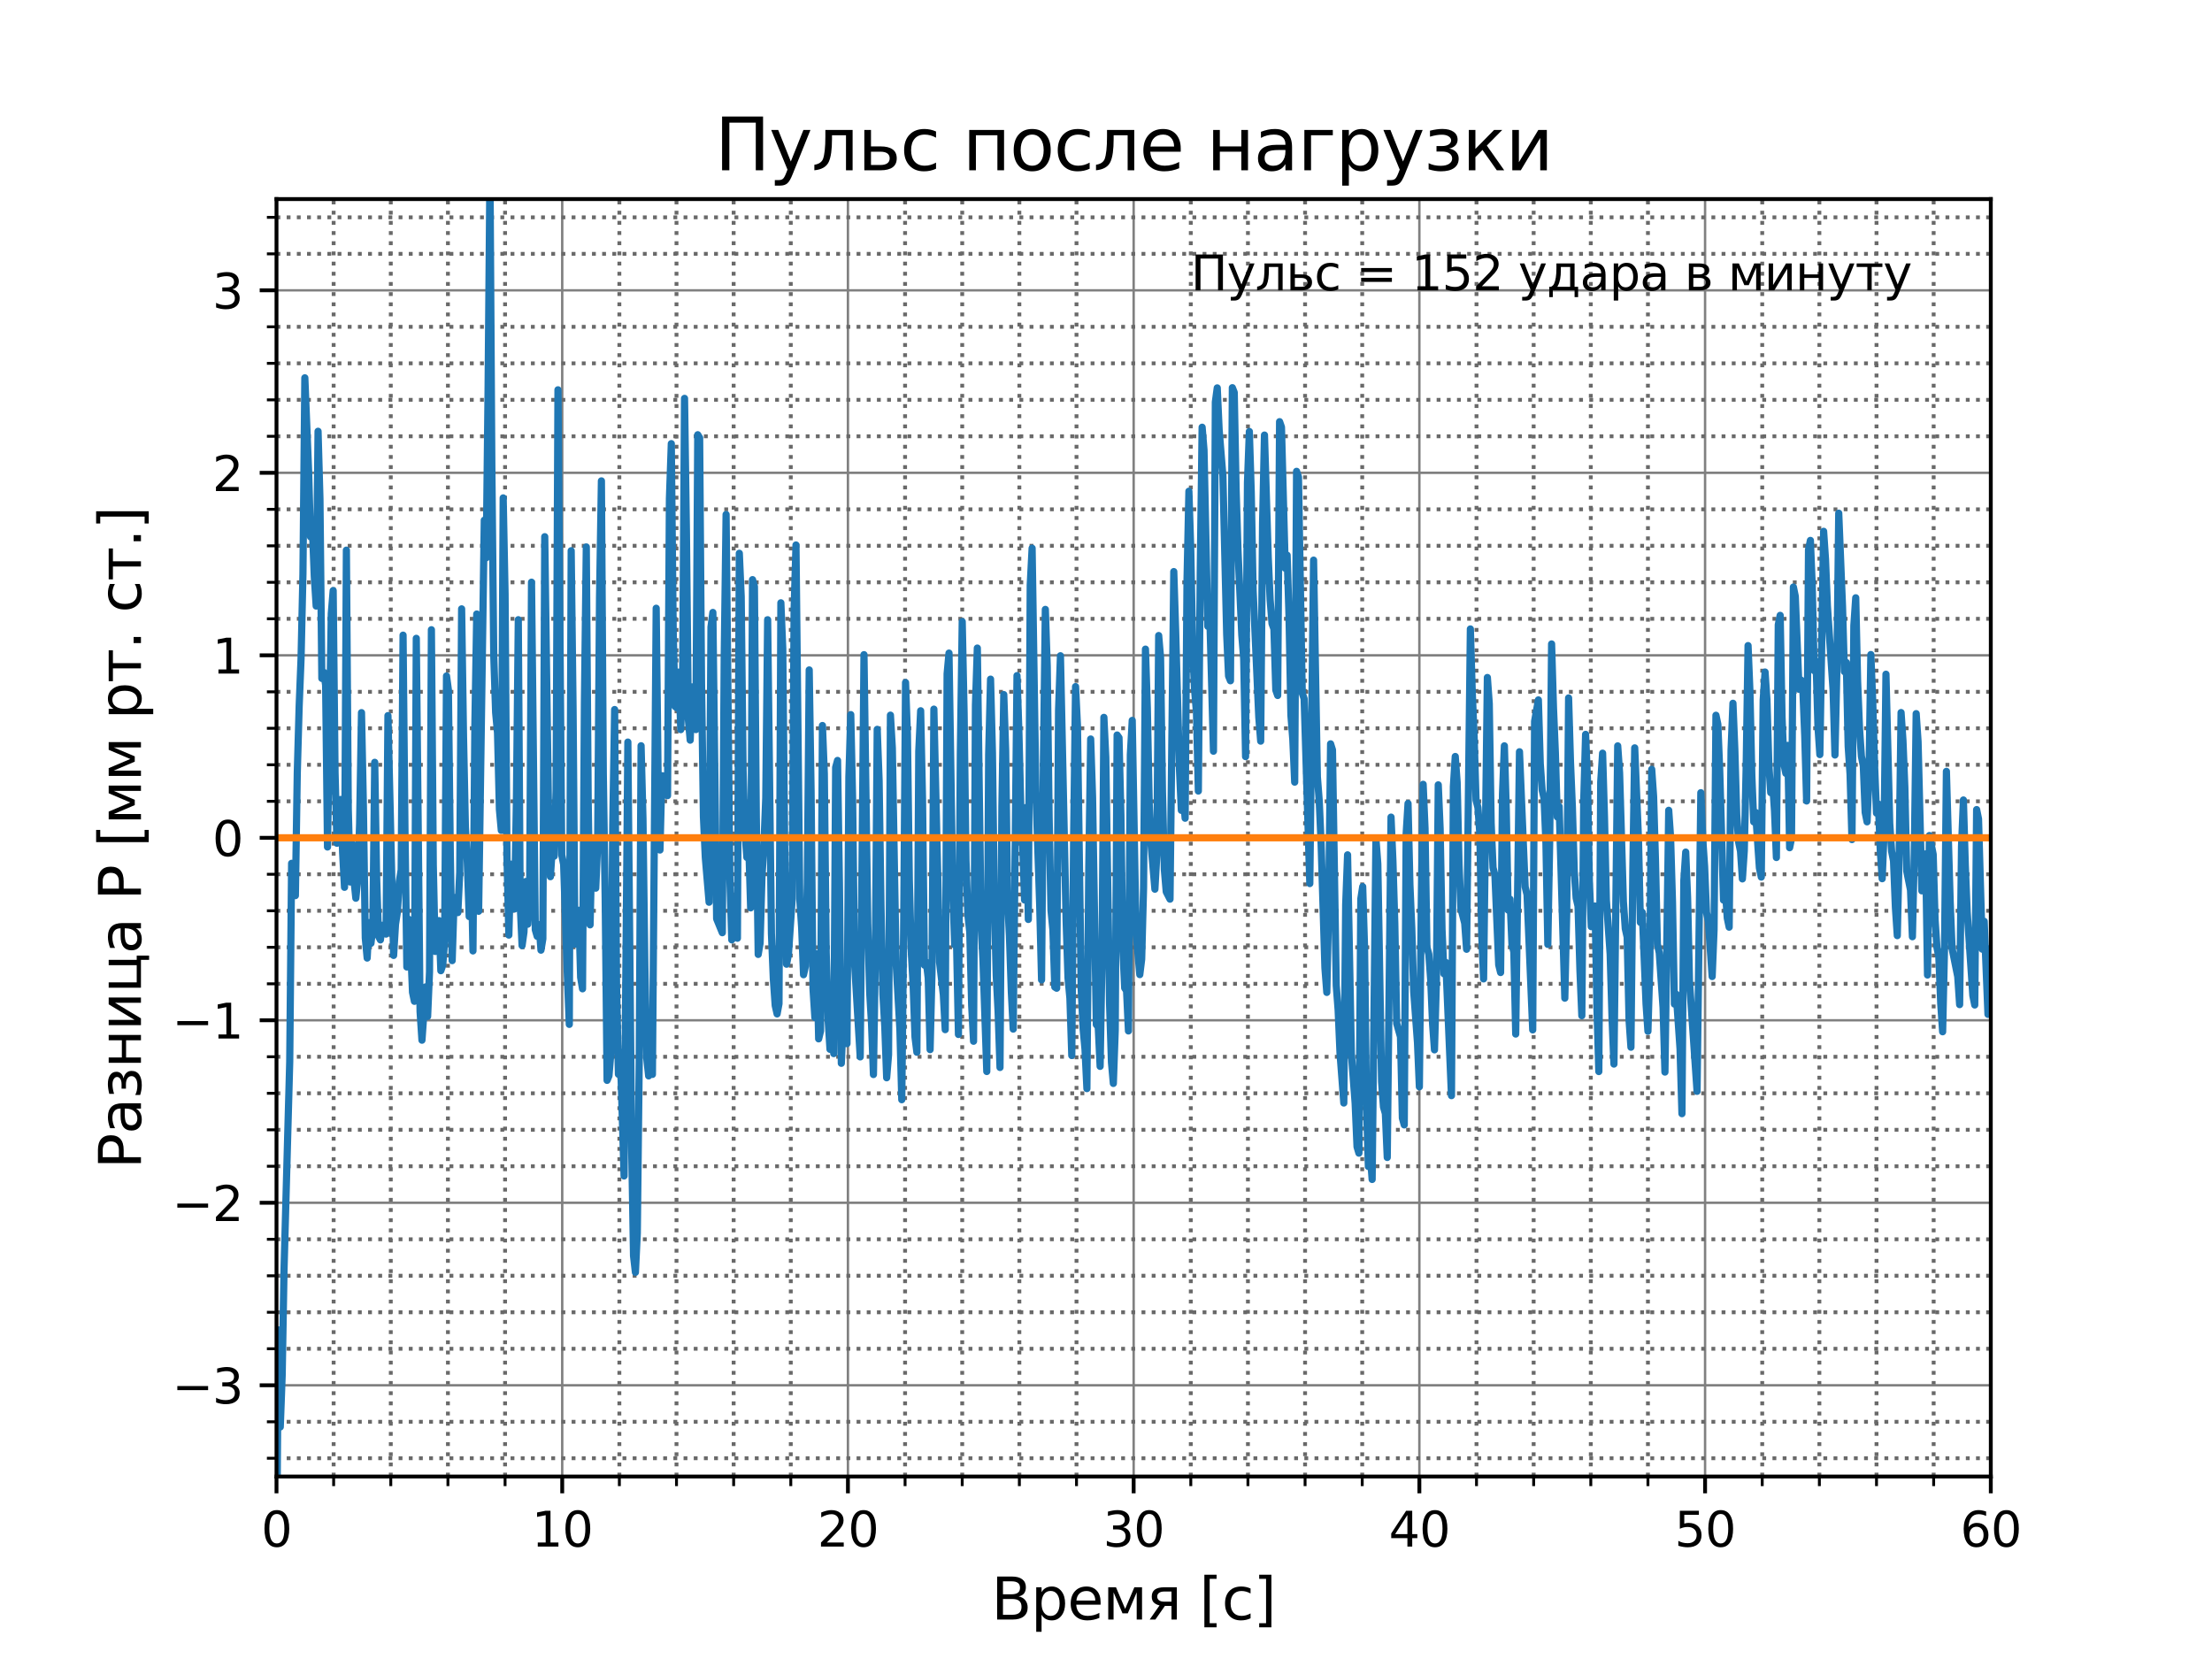 <?xml version="1.0" encoding="utf-8" standalone="no"?>
<!DOCTYPE svg PUBLIC "-//W3C//DTD SVG 1.1//EN"
  "http://www.w3.org/Graphics/SVG/1.1/DTD/svg11.dtd">
<svg xmlns:xlink="http://www.w3.org/1999/xlink" width="460.8pt" height="345.6pt" viewBox="0 0 460.8 345.6" xmlns="http://www.w3.org/2000/svg" version="1.1">
 <defs>
  <style type="text/css">*{stroke-linejoin: round; stroke-linecap: butt}</style>
 </defs>
 <g id="figure_1">
  <g id="patch_1">
   <path d="M 0 345.6 
L 460.8 345.6 
L 460.8 0 
L 0 0 
z
" style="fill: #ffffff"/>
  </g>
  <g id="axes_1">
   <g id="patch_2">
    <path d="M 57.6 307.584 
L 414.72 307.584 
L 414.72 41.472 
L 57.6 41.472 
z
" style="fill: #ffffff"/>
   </g>
   <g id="matplotlib.axis_1">
    <g id="xtick_1">
     <g id="line2d_1">
      <path d="M 57.6 307.584 
L 57.6 41.472 
" clip-path="url(#p31cbc5dc73)" style="fill: none; stroke: #808080; stroke-width: 0.5; stroke-linecap: square"/>
     </g>
     <g id="line2d_2">
      <defs>
       <path id="m0e87a0aaf0" d="M 0 0 
L 0 3.5 
" style="stroke: #000000; stroke-width: 0.8"/>
      </defs>
      <g>
       <use xlink:href="#m0e87a0aaf0" x="57.6" y="307.584" style="stroke: #000000; stroke-width: 0.8"/>
      </g>
     </g>
     <g id="text_1">
      <!-- 0 -->
      <g transform="translate(54.419 322.182) scale(0.1 -0.1)">
       <defs>
        <path id="DejaVuSans-30" d="M 2034 4250 
Q 1547 4250 1301 3770 
Q 1056 3291 1056 2328 
Q 1056 1369 1301 889 
Q 1547 409 2034 409 
Q 2525 409 2770 889 
Q 3016 1369 3016 2328 
Q 3016 3291 2770 3770 
Q 2525 4250 2034 4250 
z
M 2034 4750 
Q 2819 4750 3233 4129 
Q 3647 3509 3647 2328 
Q 3647 1150 3233 529 
Q 2819 -91 2034 -91 
Q 1250 -91 836 529 
Q 422 1150 422 2328 
Q 422 3509 836 4129 
Q 1250 4750 2034 4750 
z
" transform="scale(0.016)"/>
       </defs>
       <use xlink:href="#DejaVuSans-30"/>
      </g>
     </g>
    </g>
    <g id="xtick_2">
     <g id="line2d_3">
      <path d="M 117.12 307.584 
L 117.12 41.472 
" clip-path="url(#p31cbc5dc73)" style="fill: none; stroke: #808080; stroke-width: 0.5; stroke-linecap: square"/>
     </g>
     <g id="line2d_4">
      <g>
       <use xlink:href="#m0e87a0aaf0" x="117.12" y="307.584" style="stroke: #000000; stroke-width: 0.8"/>
      </g>
     </g>
     <g id="text_2">
      <!-- 10 -->
      <g transform="translate(110.757 322.182) scale(0.1 -0.1)">
       <defs>
        <path id="DejaVuSans-31" d="M 794 531 
L 1825 531 
L 1825 4091 
L 703 3866 
L 703 4441 
L 1819 4666 
L 2450 4666 
L 2450 531 
L 3481 531 
L 3481 0 
L 794 0 
L 794 531 
z
" transform="scale(0.016)"/>
       </defs>
       <use xlink:href="#DejaVuSans-31"/>
       <use xlink:href="#DejaVuSans-30" x="63.623"/>
      </g>
     </g>
    </g>
    <g id="xtick_3">
     <g id="line2d_5">
      <path d="M 176.64 307.584 
L 176.64 41.472 
" clip-path="url(#p31cbc5dc73)" style="fill: none; stroke: #808080; stroke-width: 0.5; stroke-linecap: square"/>
     </g>
     <g id="line2d_6">
      <g>
       <use xlink:href="#m0e87a0aaf0" x="176.64" y="307.584" style="stroke: #000000; stroke-width: 0.8"/>
      </g>
     </g>
     <g id="text_3">
      <!-- 20 -->
      <g transform="translate(170.278 322.182) scale(0.1 -0.1)">
       <defs>
        <path id="DejaVuSans-32" d="M 1228 531 
L 3431 531 
L 3431 0 
L 469 0 
L 469 531 
Q 828 903 1448 1529 
Q 2069 2156 2228 2338 
Q 2531 2678 2651 2914 
Q 2772 3150 2772 3378 
Q 2772 3750 2511 3984 
Q 2250 4219 1831 4219 
Q 1534 4219 1204 4116 
Q 875 4013 500 3803 
L 500 4441 
Q 881 4594 1212 4672 
Q 1544 4750 1819 4750 
Q 2544 4750 2975 4387 
Q 3406 4025 3406 3419 
Q 3406 3131 3298 2873 
Q 3191 2616 2906 2266 
Q 2828 2175 2409 1742 
Q 1991 1309 1228 531 
z
" transform="scale(0.016)"/>
       </defs>
       <use xlink:href="#DejaVuSans-32"/>
       <use xlink:href="#DejaVuSans-30" x="63.623"/>
      </g>
     </g>
    </g>
    <g id="xtick_4">
     <g id="line2d_7">
      <path d="M 236.16 307.584 
L 236.16 41.472 
" clip-path="url(#p31cbc5dc73)" style="fill: none; stroke: #808080; stroke-width: 0.5; stroke-linecap: square"/>
     </g>
     <g id="line2d_8">
      <g>
       <use xlink:href="#m0e87a0aaf0" x="236.16" y="307.584" style="stroke: #000000; stroke-width: 0.8"/>
      </g>
     </g>
     <g id="text_4">
      <!-- 30 -->
      <g transform="translate(229.798 322.182) scale(0.1 -0.1)">
       <defs>
        <path id="DejaVuSans-33" d="M 2597 2516 
Q 3050 2419 3304 2112 
Q 3559 1806 3559 1356 
Q 3559 666 3084 287 
Q 2609 -91 1734 -91 
Q 1441 -91 1130 -33 
Q 819 25 488 141 
L 488 750 
Q 750 597 1062 519 
Q 1375 441 1716 441 
Q 2309 441 2620 675 
Q 2931 909 2931 1356 
Q 2931 1769 2642 2001 
Q 2353 2234 1838 2234 
L 1294 2234 
L 1294 2753 
L 1863 2753 
Q 2328 2753 2575 2939 
Q 2822 3125 2822 3475 
Q 2822 3834 2567 4026 
Q 2313 4219 1838 4219 
Q 1578 4219 1281 4162 
Q 984 4106 628 3988 
L 628 4550 
Q 988 4650 1302 4700 
Q 1616 4750 1894 4750 
Q 2613 4750 3031 4423 
Q 3450 4097 3450 3541 
Q 3450 3153 3228 2886 
Q 3006 2619 2597 2516 
z
" transform="scale(0.016)"/>
       </defs>
       <use xlink:href="#DejaVuSans-33"/>
       <use xlink:href="#DejaVuSans-30" x="63.623"/>
      </g>
     </g>
    </g>
    <g id="xtick_5">
     <g id="line2d_9">
      <path d="M 295.68 307.584 
L 295.68 41.472 
" clip-path="url(#p31cbc5dc73)" style="fill: none; stroke: #808080; stroke-width: 0.5; stroke-linecap: square"/>
     </g>
     <g id="line2d_10">
      <g>
       <use xlink:href="#m0e87a0aaf0" x="295.68" y="307.584" style="stroke: #000000; stroke-width: 0.8"/>
      </g>
     </g>
     <g id="text_5">
      <!-- 40 -->
      <g transform="translate(289.317 322.182) scale(0.1 -0.1)">
       <defs>
        <path id="DejaVuSans-34" d="M 2419 4116 
L 825 1625 
L 2419 1625 
L 2419 4116 
z
M 2253 4666 
L 3047 4666 
L 3047 1625 
L 3713 1625 
L 3713 1100 
L 3047 1100 
L 3047 0 
L 2419 0 
L 2419 1100 
L 313 1100 
L 313 1709 
L 2253 4666 
z
" transform="scale(0.016)"/>
       </defs>
       <use xlink:href="#DejaVuSans-34"/>
       <use xlink:href="#DejaVuSans-30" x="63.623"/>
      </g>
     </g>
    </g>
    <g id="xtick_6">
     <g id="line2d_11">
      <path d="M 355.2 307.584 
L 355.2 41.472 
" clip-path="url(#p31cbc5dc73)" style="fill: none; stroke: #808080; stroke-width: 0.5; stroke-linecap: square"/>
     </g>
     <g id="line2d_12">
      <g>
       <use xlink:href="#m0e87a0aaf0" x="355.2" y="307.584" style="stroke: #000000; stroke-width: 0.8"/>
      </g>
     </g>
     <g id="text_6">
      <!-- 50 -->
      <g transform="translate(348.837 322.182) scale(0.1 -0.1)">
       <defs>
        <path id="DejaVuSans-35" d="M 691 4666 
L 3169 4666 
L 3169 4134 
L 1269 4134 
L 1269 2991 
Q 1406 3038 1543 3061 
Q 1681 3084 1819 3084 
Q 2600 3084 3056 2656 
Q 3513 2228 3513 1497 
Q 3513 744 3044 326 
Q 2575 -91 1722 -91 
Q 1428 -91 1123 -41 
Q 819 9 494 109 
L 494 744 
Q 775 591 1075 516 
Q 1375 441 1709 441 
Q 2250 441 2565 725 
Q 2881 1009 2881 1497 
Q 2881 1984 2565 2268 
Q 2250 2553 1709 2553 
Q 1456 2553 1204 2497 
Q 953 2441 691 2322 
L 691 4666 
z
" transform="scale(0.016)"/>
       </defs>
       <use xlink:href="#DejaVuSans-35"/>
       <use xlink:href="#DejaVuSans-30" x="63.623"/>
      </g>
     </g>
    </g>
    <g id="xtick_7">
     <g id="line2d_13">
      <path d="M 414.72 307.584 
L 414.72 41.472 
" clip-path="url(#p31cbc5dc73)" style="fill: none; stroke: #808080; stroke-width: 0.5; stroke-linecap: square"/>
     </g>
     <g id="line2d_14">
      <g>
       <use xlink:href="#m0e87a0aaf0" x="414.72" y="307.584" style="stroke: #000000; stroke-width: 0.8"/>
      </g>
     </g>
     <g id="text_7">
      <!-- 60 -->
      <g transform="translate(408.358 322.182) scale(0.1 -0.1)">
       <defs>
        <path id="DejaVuSans-36" d="M 2113 2584 
Q 1688 2584 1439 2293 
Q 1191 2003 1191 1497 
Q 1191 994 1439 701 
Q 1688 409 2113 409 
Q 2538 409 2786 701 
Q 3034 994 3034 1497 
Q 3034 2003 2786 2293 
Q 2538 2584 2113 2584 
z
M 3366 4563 
L 3366 3988 
Q 3128 4100 2886 4159 
Q 2644 4219 2406 4219 
Q 1781 4219 1451 3797 
Q 1122 3375 1075 2522 
Q 1259 2794 1537 2939 
Q 1816 3084 2150 3084 
Q 2853 3084 3261 2657 
Q 3669 2231 3669 1497 
Q 3669 778 3244 343 
Q 2819 -91 2113 -91 
Q 1303 -91 875 529 
Q 447 1150 447 2328 
Q 447 3434 972 4092 
Q 1497 4750 2381 4750 
Q 2619 4750 2861 4703 
Q 3103 4656 3366 4563 
z
" transform="scale(0.016)"/>
       </defs>
       <use xlink:href="#DejaVuSans-36"/>
       <use xlink:href="#DejaVuSans-30" x="63.623"/>
      </g>
     </g>
    </g>
    <g id="xtick_8">
     <g id="line2d_15">
      <path d="M 69.504 307.584 
L 69.504 41.472 
" clip-path="url(#p31cbc5dc73)" style="fill: none; stroke-dasharray: 0.8,1.32; stroke-dashoffset: 0; stroke: #696969; stroke-width: 0.8"/>
     </g>
     <g id="line2d_16">
      <defs>
       <path id="m47e1dd7cf4" d="M 0 0 
L 0 2 
" style="stroke: #000000; stroke-width: 0.6"/>
      </defs>
      <g>
       <use xlink:href="#m47e1dd7cf4" x="69.504" y="307.584" style="stroke: #000000; stroke-width: 0.6"/>
      </g>
     </g>
    </g>
    <g id="xtick_9">
     <g id="line2d_17">
      <path d="M 81.408 307.584 
L 81.408 41.472 
" clip-path="url(#p31cbc5dc73)" style="fill: none; stroke-dasharray: 0.8,1.32; stroke-dashoffset: 0; stroke: #696969; stroke-width: 0.8"/>
     </g>
     <g id="line2d_18">
      <g>
       <use xlink:href="#m47e1dd7cf4" x="81.408" y="307.584" style="stroke: #000000; stroke-width: 0.6"/>
      </g>
     </g>
    </g>
    <g id="xtick_10">
     <g id="line2d_19">
      <path d="M 93.312 307.584 
L 93.312 41.472 
" clip-path="url(#p31cbc5dc73)" style="fill: none; stroke-dasharray: 0.8,1.32; stroke-dashoffset: 0; stroke: #696969; stroke-width: 0.8"/>
     </g>
     <g id="line2d_20">
      <g>
       <use xlink:href="#m47e1dd7cf4" x="93.312" y="307.584" style="stroke: #000000; stroke-width: 0.6"/>
      </g>
     </g>
    </g>
    <g id="xtick_11">
     <g id="line2d_21">
      <path d="M 105.216 307.584 
L 105.216 41.472 
" clip-path="url(#p31cbc5dc73)" style="fill: none; stroke-dasharray: 0.8,1.32; stroke-dashoffset: 0; stroke: #696969; stroke-width: 0.8"/>
     </g>
     <g id="line2d_22">
      <g>
       <use xlink:href="#m47e1dd7cf4" x="105.216" y="307.584" style="stroke: #000000; stroke-width: 0.6"/>
      </g>
     </g>
    </g>
    <g id="xtick_12">
     <g id="line2d_23">
      <path d="M 129.024 307.584 
L 129.024 41.472 
" clip-path="url(#p31cbc5dc73)" style="fill: none; stroke-dasharray: 0.8,1.32; stroke-dashoffset: 0; stroke: #696969; stroke-width: 0.8"/>
     </g>
     <g id="line2d_24">
      <g>
       <use xlink:href="#m47e1dd7cf4" x="129.024" y="307.584" style="stroke: #000000; stroke-width: 0.6"/>
      </g>
     </g>
    </g>
    <g id="xtick_13">
     <g id="line2d_25">
      <path d="M 140.928 307.584 
L 140.928 41.472 
" clip-path="url(#p31cbc5dc73)" style="fill: none; stroke-dasharray: 0.8,1.32; stroke-dashoffset: 0; stroke: #696969; stroke-width: 0.8"/>
     </g>
     <g id="line2d_26">
      <g>
       <use xlink:href="#m47e1dd7cf4" x="140.928" y="307.584" style="stroke: #000000; stroke-width: 0.6"/>
      </g>
     </g>
    </g>
    <g id="xtick_14">
     <g id="line2d_27">
      <path d="M 152.832 307.584 
L 152.832 41.472 
" clip-path="url(#p31cbc5dc73)" style="fill: none; stroke-dasharray: 0.8,1.32; stroke-dashoffset: 0; stroke: #696969; stroke-width: 0.8"/>
     </g>
     <g id="line2d_28">
      <g>
       <use xlink:href="#m47e1dd7cf4" x="152.832" y="307.584" style="stroke: #000000; stroke-width: 0.6"/>
      </g>
     </g>
    </g>
    <g id="xtick_15">
     <g id="line2d_29">
      <path d="M 164.736 307.584 
L 164.736 41.472 
" clip-path="url(#p31cbc5dc73)" style="fill: none; stroke-dasharray: 0.8,1.32; stroke-dashoffset: 0; stroke: #696969; stroke-width: 0.8"/>
     </g>
     <g id="line2d_30">
      <g>
       <use xlink:href="#m47e1dd7cf4" x="164.736" y="307.584" style="stroke: #000000; stroke-width: 0.6"/>
      </g>
     </g>
    </g>
    <g id="xtick_16">
     <g id="line2d_31">
      <path d="M 188.544 307.584 
L 188.544 41.472 
" clip-path="url(#p31cbc5dc73)" style="fill: none; stroke-dasharray: 0.8,1.32; stroke-dashoffset: 0; stroke: #696969; stroke-width: 0.8"/>
     </g>
     <g id="line2d_32">
      <g>
       <use xlink:href="#m47e1dd7cf4" x="188.544" y="307.584" style="stroke: #000000; stroke-width: 0.6"/>
      </g>
     </g>
    </g>
    <g id="xtick_17">
     <g id="line2d_33">
      <path d="M 200.448 307.584 
L 200.448 41.472 
" clip-path="url(#p31cbc5dc73)" style="fill: none; stroke-dasharray: 0.8,1.32; stroke-dashoffset: 0; stroke: #696969; stroke-width: 0.8"/>
     </g>
     <g id="line2d_34">
      <g>
       <use xlink:href="#m47e1dd7cf4" x="200.448" y="307.584" style="stroke: #000000; stroke-width: 0.6"/>
      </g>
     </g>
    </g>
    <g id="xtick_18">
     <g id="line2d_35">
      <path d="M 212.352 307.584 
L 212.352 41.472 
" clip-path="url(#p31cbc5dc73)" style="fill: none; stroke-dasharray: 0.8,1.32; stroke-dashoffset: 0; stroke: #696969; stroke-width: 0.8"/>
     </g>
     <g id="line2d_36">
      <g>
       <use xlink:href="#m47e1dd7cf4" x="212.352" y="307.584" style="stroke: #000000; stroke-width: 0.6"/>
      </g>
     </g>
    </g>
    <g id="xtick_19">
     <g id="line2d_37">
      <path d="M 224.256 307.584 
L 224.256 41.472 
" clip-path="url(#p31cbc5dc73)" style="fill: none; stroke-dasharray: 0.8,1.32; stroke-dashoffset: 0; stroke: #696969; stroke-width: 0.8"/>
     </g>
     <g id="line2d_38">
      <g>
       <use xlink:href="#m47e1dd7cf4" x="224.256" y="307.584" style="stroke: #000000; stroke-width: 0.6"/>
      </g>
     </g>
    </g>
    <g id="xtick_20">
     <g id="line2d_39">
      <path d="M 248.064 307.584 
L 248.064 41.472 
" clip-path="url(#p31cbc5dc73)" style="fill: none; stroke-dasharray: 0.8,1.32; stroke-dashoffset: 0; stroke: #696969; stroke-width: 0.8"/>
     </g>
     <g id="line2d_40">
      <g>
       <use xlink:href="#m47e1dd7cf4" x="248.064" y="307.584" style="stroke: #000000; stroke-width: 0.6"/>
      </g>
     </g>
    </g>
    <g id="xtick_21">
     <g id="line2d_41">
      <path d="M 259.968 307.584 
L 259.968 41.472 
" clip-path="url(#p31cbc5dc73)" style="fill: none; stroke-dasharray: 0.8,1.32; stroke-dashoffset: 0; stroke: #696969; stroke-width: 0.8"/>
     </g>
     <g id="line2d_42">
      <g>
       <use xlink:href="#m47e1dd7cf4" x="259.968" y="307.584" style="stroke: #000000; stroke-width: 0.6"/>
      </g>
     </g>
    </g>
    <g id="xtick_22">
     <g id="line2d_43">
      <path d="M 271.872 307.584 
L 271.872 41.472 
" clip-path="url(#p31cbc5dc73)" style="fill: none; stroke-dasharray: 0.8,1.32; stroke-dashoffset: 0; stroke: #696969; stroke-width: 0.8"/>
     </g>
     <g id="line2d_44">
      <g>
       <use xlink:href="#m47e1dd7cf4" x="271.872" y="307.584" style="stroke: #000000; stroke-width: 0.6"/>
      </g>
     </g>
    </g>
    <g id="xtick_23">
     <g id="line2d_45">
      <path d="M 283.776 307.584 
L 283.776 41.472 
" clip-path="url(#p31cbc5dc73)" style="fill: none; stroke-dasharray: 0.8,1.32; stroke-dashoffset: 0; stroke: #696969; stroke-width: 0.8"/>
     </g>
     <g id="line2d_46">
      <g>
       <use xlink:href="#m47e1dd7cf4" x="283.776" y="307.584" style="stroke: #000000; stroke-width: 0.6"/>
      </g>
     </g>
    </g>
    <g id="xtick_24">
     <g id="line2d_47">
      <path d="M 307.584 307.584 
L 307.584 41.472 
" clip-path="url(#p31cbc5dc73)" style="fill: none; stroke-dasharray: 0.8,1.32; stroke-dashoffset: 0; stroke: #696969; stroke-width: 0.8"/>
     </g>
     <g id="line2d_48">
      <g>
       <use xlink:href="#m47e1dd7cf4" x="307.584" y="307.584" style="stroke: #000000; stroke-width: 0.6"/>
      </g>
     </g>
    </g>
    <g id="xtick_25">
     <g id="line2d_49">
      <path d="M 319.488 307.584 
L 319.488 41.472 
" clip-path="url(#p31cbc5dc73)" style="fill: none; stroke-dasharray: 0.8,1.32; stroke-dashoffset: 0; stroke: #696969; stroke-width: 0.8"/>
     </g>
     <g id="line2d_50">
      <g>
       <use xlink:href="#m47e1dd7cf4" x="319.488" y="307.584" style="stroke: #000000; stroke-width: 0.6"/>
      </g>
     </g>
    </g>
    <g id="xtick_26">
     <g id="line2d_51">
      <path d="M 331.392 307.584 
L 331.392 41.472 
" clip-path="url(#p31cbc5dc73)" style="fill: none; stroke-dasharray: 0.8,1.32; stroke-dashoffset: 0; stroke: #696969; stroke-width: 0.8"/>
     </g>
     <g id="line2d_52">
      <g>
       <use xlink:href="#m47e1dd7cf4" x="331.392" y="307.584" style="stroke: #000000; stroke-width: 0.6"/>
      </g>
     </g>
    </g>
    <g id="xtick_27">
     <g id="line2d_53">
      <path d="M 343.296 307.584 
L 343.296 41.472 
" clip-path="url(#p31cbc5dc73)" style="fill: none; stroke-dasharray: 0.8,1.32; stroke-dashoffset: 0; stroke: #696969; stroke-width: 0.8"/>
     </g>
     <g id="line2d_54">
      <g>
       <use xlink:href="#m47e1dd7cf4" x="343.296" y="307.584" style="stroke: #000000; stroke-width: 0.6"/>
      </g>
     </g>
    </g>
    <g id="xtick_28">
     <g id="line2d_55">
      <path d="M 367.104 307.584 
L 367.104 41.472 
" clip-path="url(#p31cbc5dc73)" style="fill: none; stroke-dasharray: 0.8,1.32; stroke-dashoffset: 0; stroke: #696969; stroke-width: 0.8"/>
     </g>
     <g id="line2d_56">
      <g>
       <use xlink:href="#m47e1dd7cf4" x="367.104" y="307.584" style="stroke: #000000; stroke-width: 0.6"/>
      </g>
     </g>
    </g>
    <g id="xtick_29">
     <g id="line2d_57">
      <path d="M 379.008 307.584 
L 379.008 41.472 
" clip-path="url(#p31cbc5dc73)" style="fill: none; stroke-dasharray: 0.8,1.32; stroke-dashoffset: 0; stroke: #696969; stroke-width: 0.8"/>
     </g>
     <g id="line2d_58">
      <g>
       <use xlink:href="#m47e1dd7cf4" x="379.008" y="307.584" style="stroke: #000000; stroke-width: 0.6"/>
      </g>
     </g>
    </g>
    <g id="xtick_30">
     <g id="line2d_59">
      <path d="M 390.912 307.584 
L 390.912 41.472 
" clip-path="url(#p31cbc5dc73)" style="fill: none; stroke-dasharray: 0.8,1.32; stroke-dashoffset: 0; stroke: #696969; stroke-width: 0.8"/>
     </g>
     <g id="line2d_60">
      <g>
       <use xlink:href="#m47e1dd7cf4" x="390.912" y="307.584" style="stroke: #000000; stroke-width: 0.6"/>
      </g>
     </g>
    </g>
    <g id="xtick_31">
     <g id="line2d_61">
      <path d="M 402.816 307.584 
L 402.816 41.472 
" clip-path="url(#p31cbc5dc73)" style="fill: none; stroke-dasharray: 0.8,1.32; stroke-dashoffset: 0; stroke: #696969; stroke-width: 0.8"/>
     </g>
     <g id="line2d_62">
      <g>
       <use xlink:href="#m47e1dd7cf4" x="402.816" y="307.584" style="stroke: #000000; stroke-width: 0.6"/>
      </g>
     </g>
    </g>
    <g id="text_8">
     <!-- Время [с] -->
     <g transform="translate(206.519 337.38) scale(0.12 -0.12)">
      <defs>
       <path id="DejaVuSans-412" d="M 1259 2228 
L 1259 519 
L 2272 519 
Q 2781 519 3026 730 
Q 3272 941 3272 1375 
Q 3272 1813 3026 2020 
Q 2781 2228 2272 2228 
L 1259 2228 
z
M 1259 4147 
L 1259 2741 
L 2194 2741 
Q 2656 2741 2882 2914 
Q 3109 3088 3109 3444 
Q 3109 3797 2882 3972 
Q 2656 4147 2194 4147 
L 1259 4147 
z
M 628 4666 
L 2241 4666 
Q 2963 4666 3353 4366 
Q 3744 4066 3744 3513 
Q 3744 3084 3544 2831 
Q 3344 2578 2956 2516 
Q 3422 2416 3680 2098 
Q 3938 1781 3938 1306 
Q 3938 681 3513 340 
Q 3088 0 2303 0 
L 628 0 
L 628 4666 
z
" transform="scale(0.016)"/>
       <path id="DejaVuSans-440" d="M 1159 525 
L 1159 -1331 
L 581 -1331 
L 581 3500 
L 1159 3500 
L 1159 2969 
Q 1341 3281 1617 3432 
Q 1894 3584 2278 3584 
Q 2916 3584 3314 3078 
Q 3713 2572 3713 1747 
Q 3713 922 3314 415 
Q 2916 -91 2278 -91 
Q 1894 -91 1617 61 
Q 1341 213 1159 525 
z
M 3116 1747 
Q 3116 2381 2855 2742 
Q 2594 3103 2138 3103 
Q 1681 3103 1420 2742 
Q 1159 2381 1159 1747 
Q 1159 1113 1420 752 
Q 1681 391 2138 391 
Q 2594 391 2855 752 
Q 3116 1113 3116 1747 
z
" transform="scale(0.016)"/>
       <path id="DejaVuSans-435" d="M 3597 1894 
L 3597 1613 
L 953 1613 
Q 991 1019 1311 708 
Q 1631 397 2203 397 
Q 2534 397 2845 478 
Q 3156 559 3463 722 
L 3463 178 
Q 3153 47 2828 -22 
Q 2503 -91 2169 -91 
Q 1331 -91 842 396 
Q 353 884 353 1716 
Q 353 2575 817 3079 
Q 1281 3584 2069 3584 
Q 2775 3584 3186 3129 
Q 3597 2675 3597 1894 
z
M 3022 2063 
Q 3016 2534 2758 2815 
Q 2500 3097 2075 3097 
Q 1594 3097 1305 2825 
Q 1016 2553 972 2059 
L 3022 2063 
z
" transform="scale(0.016)"/>
       <path id="DejaVuSans-43c" d="M 581 3500 
L 1422 3500 
L 2416 1156 
L 3413 3500 
L 4247 3500 
L 4247 0 
L 3669 0 
L 3669 2950 
L 2703 672 
L 2128 672 
L 1159 2950 
L 1159 0 
L 581 0 
L 581 3500 
z
" transform="scale(0.016)"/>
       <path id="DejaVuSans-44f" d="M 1181 2491 
Q 1181 2231 1381 2084 
Q 1581 1938 1953 1938 
L 2728 1938 
L 2728 3041 
L 1953 3041 
Q 1581 3041 1381 2897 
Q 1181 2753 1181 2491 
z
M 363 0 
L 1431 1534 
Q 1069 1616 828 1830 
Q 588 2044 588 2491 
Q 588 2997 923 3248 
Q 1259 3500 1938 3500 
L 3306 3500 
L 3306 0 
L 2728 0 
L 2728 1478 
L 2013 1478 
L 981 0 
L 363 0 
z
" transform="scale(0.016)"/>
       <path id="DejaVuSans-20" transform="scale(0.016)"/>
       <path id="DejaVuSans-5b" d="M 550 4863 
L 1875 4863 
L 1875 4416 
L 1125 4416 
L 1125 -397 
L 1875 -397 
L 1875 -844 
L 550 -844 
L 550 4863 
z
" transform="scale(0.016)"/>
       <path id="DejaVuSans-441" d="M 3122 3366 
L 3122 2828 
Q 2878 2963 2633 3030 
Q 2388 3097 2138 3097 
Q 1578 3097 1268 2742 
Q 959 2388 959 1747 
Q 959 1106 1268 751 
Q 1578 397 2138 397 
Q 2388 397 2633 464 
Q 2878 531 3122 666 
L 3122 134 
Q 2881 22 2623 -34 
Q 2366 -91 2075 -91 
Q 1284 -91 818 406 
Q 353 903 353 1747 
Q 353 2603 823 3093 
Q 1294 3584 2113 3584 
Q 2378 3584 2631 3529 
Q 2884 3475 3122 3366 
z
" transform="scale(0.016)"/>
       <path id="DejaVuSans-5d" d="M 1947 4863 
L 1947 -844 
L 622 -844 
L 622 -397 
L 1369 -397 
L 1369 4416 
L 622 4416 
L 622 4863 
L 1947 4863 
z
" transform="scale(0.016)"/>
      </defs>
      <use xlink:href="#DejaVuSans-412"/>
      <use xlink:href="#DejaVuSans-440" x="68.604"/>
      <use xlink:href="#DejaVuSans-435" x="132.08"/>
      <use xlink:href="#DejaVuSans-43c" x="193.604"/>
      <use xlink:href="#DejaVuSans-44f" x="269.043"/>
      <use xlink:href="#DejaVuSans-20" x="329.199"/>
      <use xlink:href="#DejaVuSans-5b" x="360.986"/>
      <use xlink:href="#DejaVuSans-441" x="400"/>
      <use xlink:href="#DejaVuSans-5d" x="454.98"/>
     </g>
    </g>
   </g>
   <g id="matplotlib.axis_2">
    <g id="ytick_1">
     <g id="line2d_63">
      <path d="M 57.6 288.576 
L 414.72 288.576 
" clip-path="url(#p31cbc5dc73)" style="fill: none; stroke: #808080; stroke-width: 0.5; stroke-linecap: square"/>
     </g>
     <g id="line2d_64">
      <defs>
       <path id="m2d8fb491a4" d="M 0 0 
L -3.5 0 
" style="stroke: #000000; stroke-width: 0.8"/>
      </defs>
      <g>
       <use xlink:href="#m2d8fb491a4" x="57.6" y="288.576" style="stroke: #000000; stroke-width: 0.8"/>
      </g>
     </g>
     <g id="text_9">
      <!-- −3 -->
      <g transform="translate(35.858 292.375) scale(0.1 -0.1)">
       <defs>
        <path id="DejaVuSans-2212" d="M 678 2272 
L 4684 2272 
L 4684 1741 
L 678 1741 
L 678 2272 
z
" transform="scale(0.016)"/>
       </defs>
       <use xlink:href="#DejaVuSans-2212"/>
       <use xlink:href="#DejaVuSans-33" x="83.789"/>
      </g>
     </g>
    </g>
    <g id="ytick_2">
     <g id="line2d_65">
      <path d="M 57.6 250.56 
L 414.72 250.56 
" clip-path="url(#p31cbc5dc73)" style="fill: none; stroke: #808080; stroke-width: 0.5; stroke-linecap: square"/>
     </g>
     <g id="line2d_66">
      <g>
       <use xlink:href="#m2d8fb491a4" x="57.6" y="250.56" style="stroke: #000000; stroke-width: 0.8"/>
      </g>
     </g>
     <g id="text_10">
      <!-- −2 -->
      <g transform="translate(35.858 254.359) scale(0.1 -0.1)">
       <use xlink:href="#DejaVuSans-2212"/>
       <use xlink:href="#DejaVuSans-32" x="83.789"/>
      </g>
     </g>
    </g>
    <g id="ytick_3">
     <g id="line2d_67">
      <path d="M 57.6 212.544 
L 414.72 212.544 
" clip-path="url(#p31cbc5dc73)" style="fill: none; stroke: #808080; stroke-width: 0.5; stroke-linecap: square"/>
     </g>
     <g id="line2d_68">
      <g>
       <use xlink:href="#m2d8fb491a4" x="57.6" y="212.544" style="stroke: #000000; stroke-width: 0.8"/>
      </g>
     </g>
     <g id="text_11">
      <!-- −1 -->
      <g transform="translate(35.858 216.343) scale(0.1 -0.1)">
       <use xlink:href="#DejaVuSans-2212"/>
       <use xlink:href="#DejaVuSans-31" x="83.789"/>
      </g>
     </g>
    </g>
    <g id="ytick_4">
     <g id="line2d_69">
      <path d="M 57.6 174.528 
L 414.72 174.528 
" clip-path="url(#p31cbc5dc73)" style="fill: none; stroke: #808080; stroke-width: 0.5; stroke-linecap: square"/>
     </g>
     <g id="line2d_70">
      <g>
       <use xlink:href="#m2d8fb491a4" x="57.6" y="174.528" style="stroke: #000000; stroke-width: 0.8"/>
      </g>
     </g>
     <g id="text_12">
      <!-- 0 -->
      <g transform="translate(44.237 178.327) scale(0.1 -0.1)">
       <use xlink:href="#DejaVuSans-30"/>
      </g>
     </g>
    </g>
    <g id="ytick_5">
     <g id="line2d_71">
      <path d="M 57.6 136.512 
L 414.72 136.512 
" clip-path="url(#p31cbc5dc73)" style="fill: none; stroke: #808080; stroke-width: 0.5; stroke-linecap: square"/>
     </g>
     <g id="line2d_72">
      <g>
       <use xlink:href="#m2d8fb491a4" x="57.6" y="136.512" style="stroke: #000000; stroke-width: 0.8"/>
      </g>
     </g>
     <g id="text_13">
      <!-- 1 -->
      <g transform="translate(44.237 140.311) scale(0.1 -0.1)">
       <use xlink:href="#DejaVuSans-31"/>
      </g>
     </g>
    </g>
    <g id="ytick_6">
     <g id="line2d_73">
      <path d="M 57.6 98.496 
L 414.72 98.496 
" clip-path="url(#p31cbc5dc73)" style="fill: none; stroke: #808080; stroke-width: 0.5; stroke-linecap: square"/>
     </g>
     <g id="line2d_74">
      <g>
       <use xlink:href="#m2d8fb491a4" x="57.6" y="98.496" style="stroke: #000000; stroke-width: 0.8"/>
      </g>
     </g>
     <g id="text_14">
      <!-- 2 -->
      <g transform="translate(44.237 102.295) scale(0.1 -0.1)">
       <use xlink:href="#DejaVuSans-32"/>
      </g>
     </g>
    </g>
    <g id="ytick_7">
     <g id="line2d_75">
      <path d="M 57.6 60.48 
L 414.72 60.48 
" clip-path="url(#p31cbc5dc73)" style="fill: none; stroke: #808080; stroke-width: 0.5; stroke-linecap: square"/>
     </g>
     <g id="line2d_76">
      <g>
       <use xlink:href="#m2d8fb491a4" x="57.6" y="60.48" style="stroke: #000000; stroke-width: 0.8"/>
      </g>
     </g>
     <g id="text_15">
      <!-- 3 -->
      <g transform="translate(44.237 64.279) scale(0.1 -0.1)">
       <use xlink:href="#DejaVuSans-33"/>
      </g>
     </g>
    </g>
    <g id="ytick_8">
     <g id="line2d_77">
      <path d="M 57.6 303.782 
L 414.72 303.782 
" clip-path="url(#p31cbc5dc73)" style="fill: none; stroke-dasharray: 0.8,1.32; stroke-dashoffset: 0; stroke: #696969; stroke-width: 0.8"/>
     </g>
     <g id="line2d_78">
      <defs>
       <path id="me989047f97" d="M 0 0 
L -2 0 
" style="stroke: #000000; stroke-width: 0.6"/>
      </defs>
      <g>
       <use xlink:href="#me989047f97" x="57.6" y="303.782" style="stroke: #000000; stroke-width: 0.6"/>
      </g>
     </g>
    </g>
    <g id="ytick_9">
     <g id="line2d_79">
      <path d="M 57.6 296.179 
L 414.72 296.179 
" clip-path="url(#p31cbc5dc73)" style="fill: none; stroke-dasharray: 0.8,1.32; stroke-dashoffset: 0; stroke: #696969; stroke-width: 0.8"/>
     </g>
     <g id="line2d_80">
      <g>
       <use xlink:href="#me989047f97" x="57.6" y="296.179" style="stroke: #000000; stroke-width: 0.6"/>
      </g>
     </g>
    </g>
    <g id="ytick_10">
     <g id="line2d_81">
      <path d="M 57.6 280.973 
L 414.72 280.973 
" clip-path="url(#p31cbc5dc73)" style="fill: none; stroke-dasharray: 0.8,1.32; stroke-dashoffset: 0; stroke: #696969; stroke-width: 0.8"/>
     </g>
     <g id="line2d_82">
      <g>
       <use xlink:href="#me989047f97" x="57.6" y="280.973" style="stroke: #000000; stroke-width: 0.6"/>
      </g>
     </g>
    </g>
    <g id="ytick_11">
     <g id="line2d_83">
      <path d="M 57.6 273.37 
L 414.72 273.37 
" clip-path="url(#p31cbc5dc73)" style="fill: none; stroke-dasharray: 0.8,1.32; stroke-dashoffset: 0; stroke: #696969; stroke-width: 0.8"/>
     </g>
     <g id="line2d_84">
      <g>
       <use xlink:href="#me989047f97" x="57.6" y="273.37" style="stroke: #000000; stroke-width: 0.6"/>
      </g>
     </g>
    </g>
    <g id="ytick_12">
     <g id="line2d_85">
      <path d="M 57.6 265.766 
L 414.72 265.766 
" clip-path="url(#p31cbc5dc73)" style="fill: none; stroke-dasharray: 0.8,1.32; stroke-dashoffset: 0; stroke: #696969; stroke-width: 0.8"/>
     </g>
     <g id="line2d_86">
      <g>
       <use xlink:href="#me989047f97" x="57.6" y="265.766" style="stroke: #000000; stroke-width: 0.6"/>
      </g>
     </g>
    </g>
    <g id="ytick_13">
     <g id="line2d_87">
      <path d="M 57.6 258.163 
L 414.72 258.163 
" clip-path="url(#p31cbc5dc73)" style="fill: none; stroke-dasharray: 0.8,1.32; stroke-dashoffset: 0; stroke: #696969; stroke-width: 0.8"/>
     </g>
     <g id="line2d_88">
      <g>
       <use xlink:href="#me989047f97" x="57.6" y="258.163" style="stroke: #000000; stroke-width: 0.6"/>
      </g>
     </g>
    </g>
    <g id="ytick_14">
     <g id="line2d_89">
      <path d="M 57.6 242.957 
L 414.72 242.957 
" clip-path="url(#p31cbc5dc73)" style="fill: none; stroke-dasharray: 0.8,1.32; stroke-dashoffset: 0; stroke: #696969; stroke-width: 0.8"/>
     </g>
     <g id="line2d_90">
      <g>
       <use xlink:href="#me989047f97" x="57.6" y="242.957" style="stroke: #000000; stroke-width: 0.6"/>
      </g>
     </g>
    </g>
    <g id="ytick_15">
     <g id="line2d_91">
      <path d="M 57.6 235.354 
L 414.72 235.354 
" clip-path="url(#p31cbc5dc73)" style="fill: none; stroke-dasharray: 0.8,1.32; stroke-dashoffset: 0; stroke: #696969; stroke-width: 0.8"/>
     </g>
     <g id="line2d_92">
      <g>
       <use xlink:href="#me989047f97" x="57.6" y="235.354" style="stroke: #000000; stroke-width: 0.6"/>
      </g>
     </g>
    </g>
    <g id="ytick_16">
     <g id="line2d_93">
      <path d="M 57.6 227.75 
L 414.72 227.75 
" clip-path="url(#p31cbc5dc73)" style="fill: none; stroke-dasharray: 0.8,1.32; stroke-dashoffset: 0; stroke: #696969; stroke-width: 0.8"/>
     </g>
     <g id="line2d_94">
      <g>
       <use xlink:href="#me989047f97" x="57.6" y="227.75" style="stroke: #000000; stroke-width: 0.6"/>
      </g>
     </g>
    </g>
    <g id="ytick_17">
     <g id="line2d_95">
      <path d="M 57.6 220.147 
L 414.72 220.147 
" clip-path="url(#p31cbc5dc73)" style="fill: none; stroke-dasharray: 0.8,1.32; stroke-dashoffset: 0; stroke: #696969; stroke-width: 0.8"/>
     </g>
     <g id="line2d_96">
      <g>
       <use xlink:href="#me989047f97" x="57.6" y="220.147" style="stroke: #000000; stroke-width: 0.6"/>
      </g>
     </g>
    </g>
    <g id="ytick_18">
     <g id="line2d_97">
      <path d="M 57.6 204.941 
L 414.72 204.941 
" clip-path="url(#p31cbc5dc73)" style="fill: none; stroke-dasharray: 0.8,1.32; stroke-dashoffset: 0; stroke: #696969; stroke-width: 0.8"/>
     </g>
     <g id="line2d_98">
      <g>
       <use xlink:href="#me989047f97" x="57.6" y="204.941" style="stroke: #000000; stroke-width: 0.6"/>
      </g>
     </g>
    </g>
    <g id="ytick_19">
     <g id="line2d_99">
      <path d="M 57.6 197.338 
L 414.72 197.338 
" clip-path="url(#p31cbc5dc73)" style="fill: none; stroke-dasharray: 0.8,1.32; stroke-dashoffset: 0; stroke: #696969; stroke-width: 0.8"/>
     </g>
     <g id="line2d_100">
      <g>
       <use xlink:href="#me989047f97" x="57.6" y="197.338" style="stroke: #000000; stroke-width: 0.6"/>
      </g>
     </g>
    </g>
    <g id="ytick_20">
     <g id="line2d_101">
      <path d="M 57.6 189.734 
L 414.72 189.734 
" clip-path="url(#p31cbc5dc73)" style="fill: none; stroke-dasharray: 0.8,1.32; stroke-dashoffset: 0; stroke: #696969; stroke-width: 0.8"/>
     </g>
     <g id="line2d_102">
      <g>
       <use xlink:href="#me989047f97" x="57.6" y="189.734" style="stroke: #000000; stroke-width: 0.6"/>
      </g>
     </g>
    </g>
    <g id="ytick_21">
     <g id="line2d_103">
      <path d="M 57.6 182.131 
L 414.72 182.131 
" clip-path="url(#p31cbc5dc73)" style="fill: none; stroke-dasharray: 0.8,1.32; stroke-dashoffset: 0; stroke: #696969; stroke-width: 0.8"/>
     </g>
     <g id="line2d_104">
      <g>
       <use xlink:href="#me989047f97" x="57.6" y="182.131" style="stroke: #000000; stroke-width: 0.6"/>
      </g>
     </g>
    </g>
    <g id="ytick_22">
     <g id="line2d_105">
      <path d="M 57.6 166.925 
L 414.72 166.925 
" clip-path="url(#p31cbc5dc73)" style="fill: none; stroke-dasharray: 0.8,1.32; stroke-dashoffset: 0; stroke: #696969; stroke-width: 0.8"/>
     </g>
     <g id="line2d_106">
      <g>
       <use xlink:href="#me989047f97" x="57.6" y="166.925" style="stroke: #000000; stroke-width: 0.6"/>
      </g>
     </g>
    </g>
    <g id="ytick_23">
     <g id="line2d_107">
      <path d="M 57.6 159.322 
L 414.72 159.322 
" clip-path="url(#p31cbc5dc73)" style="fill: none; stroke-dasharray: 0.8,1.32; stroke-dashoffset: 0; stroke: #696969; stroke-width: 0.8"/>
     </g>
     <g id="line2d_108">
      <g>
       <use xlink:href="#me989047f97" x="57.6" y="159.322" style="stroke: #000000; stroke-width: 0.6"/>
      </g>
     </g>
    </g>
    <g id="ytick_24">
     <g id="line2d_109">
      <path d="M 57.6 151.718 
L 414.72 151.718 
" clip-path="url(#p31cbc5dc73)" style="fill: none; stroke-dasharray: 0.8,1.32; stroke-dashoffset: 0; stroke: #696969; stroke-width: 0.8"/>
     </g>
     <g id="line2d_110">
      <g>
       <use xlink:href="#me989047f97" x="57.6" y="151.718" style="stroke: #000000; stroke-width: 0.6"/>
      </g>
     </g>
    </g>
    <g id="ytick_25">
     <g id="line2d_111">
      <path d="M 57.6 144.115 
L 414.72 144.115 
" clip-path="url(#p31cbc5dc73)" style="fill: none; stroke-dasharray: 0.8,1.32; stroke-dashoffset: 0; stroke: #696969; stroke-width: 0.8"/>
     </g>
     <g id="line2d_112">
      <g>
       <use xlink:href="#me989047f97" x="57.6" y="144.115" style="stroke: #000000; stroke-width: 0.6"/>
      </g>
     </g>
    </g>
    <g id="ytick_26">
     <g id="line2d_113">
      <path d="M 57.6 128.909 
L 414.72 128.909 
" clip-path="url(#p31cbc5dc73)" style="fill: none; stroke-dasharray: 0.8,1.32; stroke-dashoffset: 0; stroke: #696969; stroke-width: 0.8"/>
     </g>
     <g id="line2d_114">
      <g>
       <use xlink:href="#me989047f97" x="57.6" y="128.909" style="stroke: #000000; stroke-width: 0.6"/>
      </g>
     </g>
    </g>
    <g id="ytick_27">
     <g id="line2d_115">
      <path d="M 57.6 121.306 
L 414.72 121.306 
" clip-path="url(#p31cbc5dc73)" style="fill: none; stroke-dasharray: 0.8,1.32; stroke-dashoffset: 0; stroke: #696969; stroke-width: 0.8"/>
     </g>
     <g id="line2d_116">
      <g>
       <use xlink:href="#me989047f97" x="57.6" y="121.306" style="stroke: #000000; stroke-width: 0.6"/>
      </g>
     </g>
    </g>
    <g id="ytick_28">
     <g id="line2d_117">
      <path d="M 57.6 113.702 
L 414.72 113.702 
" clip-path="url(#p31cbc5dc73)" style="fill: none; stroke-dasharray: 0.8,1.32; stroke-dashoffset: 0; stroke: #696969; stroke-width: 0.8"/>
     </g>
     <g id="line2d_118">
      <g>
       <use xlink:href="#me989047f97" x="57.6" y="113.702" style="stroke: #000000; stroke-width: 0.6"/>
      </g>
     </g>
    </g>
    <g id="ytick_29">
     <g id="line2d_119">
      <path d="M 57.6 106.099 
L 414.72 106.099 
" clip-path="url(#p31cbc5dc73)" style="fill: none; stroke-dasharray: 0.8,1.32; stroke-dashoffset: 0; stroke: #696969; stroke-width: 0.8"/>
     </g>
     <g id="line2d_120">
      <g>
       <use xlink:href="#me989047f97" x="57.6" y="106.099" style="stroke: #000000; stroke-width: 0.6"/>
      </g>
     </g>
    </g>
    <g id="ytick_30">
     <g id="line2d_121">
      <path d="M 57.6 90.893 
L 414.72 90.893 
" clip-path="url(#p31cbc5dc73)" style="fill: none; stroke-dasharray: 0.8,1.32; stroke-dashoffset: 0; stroke: #696969; stroke-width: 0.8"/>
     </g>
     <g id="line2d_122">
      <g>
       <use xlink:href="#me989047f97" x="57.6" y="90.893" style="stroke: #000000; stroke-width: 0.6"/>
      </g>
     </g>
    </g>
    <g id="ytick_31">
     <g id="line2d_123">
      <path d="M 57.6 83.29 
L 414.72 83.29 
" clip-path="url(#p31cbc5dc73)" style="fill: none; stroke-dasharray: 0.8,1.32; stroke-dashoffset: 0; stroke: #696969; stroke-width: 0.8"/>
     </g>
     <g id="line2d_124">
      <g>
       <use xlink:href="#me989047f97" x="57.6" y="83.29" style="stroke: #000000; stroke-width: 0.6"/>
      </g>
     </g>
    </g>
    <g id="ytick_32">
     <g id="line2d_125">
      <path d="M 57.6 75.686 
L 414.72 75.686 
" clip-path="url(#p31cbc5dc73)" style="fill: none; stroke-dasharray: 0.8,1.32; stroke-dashoffset: 0; stroke: #696969; stroke-width: 0.8"/>
     </g>
     <g id="line2d_126">
      <g>
       <use xlink:href="#me989047f97" x="57.6" y="75.686" style="stroke: #000000; stroke-width: 0.6"/>
      </g>
     </g>
    </g>
    <g id="ytick_33">
     <g id="line2d_127">
      <path d="M 57.6 68.083 
L 414.72 68.083 
" clip-path="url(#p31cbc5dc73)" style="fill: none; stroke-dasharray: 0.8,1.32; stroke-dashoffset: 0; stroke: #696969; stroke-width: 0.8"/>
     </g>
     <g id="line2d_128">
      <g>
       <use xlink:href="#me989047f97" x="57.6" y="68.083" style="stroke: #000000; stroke-width: 0.6"/>
      </g>
     </g>
    </g>
    <g id="ytick_34">
     <g id="line2d_129">
      <path d="M 57.6 52.877 
L 414.72 52.877 
" clip-path="url(#p31cbc5dc73)" style="fill: none; stroke-dasharray: 0.8,1.32; stroke-dashoffset: 0; stroke: #696969; stroke-width: 0.8"/>
     </g>
     <g id="line2d_130">
      <g>
       <use xlink:href="#me989047f97" x="57.6" y="52.877" style="stroke: #000000; stroke-width: 0.6"/>
      </g>
     </g>
    </g>
    <g id="ytick_35">
     <g id="line2d_131">
      <path d="M 57.6 45.274 
L 414.72 45.274 
" clip-path="url(#p31cbc5dc73)" style="fill: none; stroke-dasharray: 0.8,1.32; stroke-dashoffset: 0; stroke: #696969; stroke-width: 0.8"/>
     </g>
     <g id="line2d_132">
      <g>
       <use xlink:href="#me989047f97" x="57.6" y="45.274" style="stroke: #000000; stroke-width: 0.6"/>
      </g>
     </g>
    </g>
    <g id="text_16">
     <!-- Разница P [мм рт. ст.] -->
     <g transform="translate(29.362 243.487) rotate(-90) scale(0.12 -0.12)">
      <defs>
       <path id="DejaVuSans-420" d="M 1259 4147 
L 1259 2394 
L 2053 2394 
Q 2494 2394 2734 2622 
Q 2975 2850 2975 3272 
Q 2975 3691 2734 3919 
Q 2494 4147 2053 4147 
L 1259 4147 
z
M 628 4666 
L 2053 4666 
Q 2838 4666 3239 4311 
Q 3641 3956 3641 3272 
Q 3641 2581 3239 2228 
Q 2838 1875 2053 1875 
L 1259 1875 
L 1259 0 
L 628 0 
L 628 4666 
z
" transform="scale(0.016)"/>
       <path id="DejaVuSans-430" d="M 2194 1759 
Q 1497 1759 1228 1600 
Q 959 1441 959 1056 
Q 959 750 1161 570 
Q 1363 391 1709 391 
Q 2188 391 2477 730 
Q 2766 1069 2766 1631 
L 2766 1759 
L 2194 1759 
z
M 3341 1997 
L 3341 0 
L 2766 0 
L 2766 531 
Q 2569 213 2275 61 
Q 1981 -91 1556 -91 
Q 1019 -91 701 211 
Q 384 513 384 1019 
Q 384 1609 779 1909 
Q 1175 2209 1959 2209 
L 2766 2209 
L 2766 2266 
Q 2766 2663 2505 2880 
Q 2244 3097 1772 3097 
Q 1472 3097 1187 3025 
Q 903 2953 641 2809 
L 641 3341 
Q 956 3463 1253 3523 
Q 1550 3584 1831 3584 
Q 2591 3584 2966 3190 
Q 3341 2797 3341 1997 
z
" transform="scale(0.016)"/>
       <path id="DejaVuSans-437" d="M 2206 1888 
Q 2594 1813 2809 1584 
Q 3025 1356 3025 1019 
Q 3025 478 2622 193 
Q 2219 -91 1475 -91 
Q 1225 -91 961 -47 
Q 697 -3 416 84 
L 416 619 
Q 638 503 903 445 
Q 1169 388 1459 388 
Q 1931 388 2195 563 
Q 2459 738 2459 1019 
Q 2459 1294 2225 1461 
Q 1991 1628 1563 1628 
L 1100 1628 
L 1100 2103 
L 1584 2103 
Q 1947 2103 2158 2242 
Q 2369 2381 2369 2600 
Q 2369 2800 2151 2944 
Q 1934 3088 1563 3088 
Q 1341 3088 1089 3047 
Q 838 3006 534 2916 
L 534 3438 
Q 841 3513 1106 3550 
Q 1372 3588 1609 3588 
Q 2222 3588 2576 3342 
Q 2931 3097 2931 2656 
Q 2931 2366 2743 2164 
Q 2556 1963 2206 1888 
z
" transform="scale(0.016)"/>
       <path id="DejaVuSans-43d" d="M 581 3500 
L 1159 3500 
L 1159 2072 
L 3025 2072 
L 3025 3500 
L 3603 3500 
L 3603 0 
L 3025 0 
L 3025 1613 
L 1159 1613 
L 1159 0 
L 581 0 
L 581 3500 
z
" transform="scale(0.016)"/>
       <path id="DejaVuSans-438" d="M 3578 3500 
L 3578 0 
L 3006 0 
L 3006 2809 
L 1319 0 
L 581 0 
L 581 3500 
L 1153 3500 
L 1153 697 
L 2838 3500 
L 3578 3500 
z
" transform="scale(0.016)"/>
       <path id="DejaVuSans-446" d="M 3603 0 
L 581 0 
L 581 3500 
L 1159 3500 
L 1159 459 
L 3025 459 
L 3025 3500 
L 3603 3500 
L 3603 459 
L 4063 459 
L 4063 -884 
L 3603 -884 
L 3603 0 
z
" transform="scale(0.016)"/>
       <path id="DejaVuSans-50" d="M 1259 4147 
L 1259 2394 
L 2053 2394 
Q 2494 2394 2734 2622 
Q 2975 2850 2975 3272 
Q 2975 3691 2734 3919 
Q 2494 4147 2053 4147 
L 1259 4147 
z
M 628 4666 
L 2053 4666 
Q 2838 4666 3239 4311 
Q 3641 3956 3641 3272 
Q 3641 2581 3239 2228 
Q 2838 1875 2053 1875 
L 1259 1875 
L 1259 0 
L 628 0 
L 628 4666 
z
" transform="scale(0.016)"/>
       <path id="DejaVuSans-442" d="M 188 3500 
L 3541 3500 
L 3541 3041 
L 2147 3041 
L 2147 0 
L 1581 0 
L 1581 3041 
L 188 3041 
L 188 3500 
z
" transform="scale(0.016)"/>
       <path id="DejaVuSans-2e" d="M 684 794 
L 1344 794 
L 1344 0 
L 684 0 
L 684 794 
z
" transform="scale(0.016)"/>
      </defs>
      <use xlink:href="#DejaVuSans-420"/>
      <use xlink:href="#DejaVuSans-430" x="60.303"/>
      <use xlink:href="#DejaVuSans-437" x="121.582"/>
      <use xlink:href="#DejaVuSans-43d" x="174.756"/>
      <use xlink:href="#DejaVuSans-438" x="240.137"/>
      <use xlink:href="#DejaVuSans-446" x="305.127"/>
      <use xlink:href="#DejaVuSans-430" x="373.193"/>
      <use xlink:href="#DejaVuSans-20" x="434.473"/>
      <use xlink:href="#DejaVuSans-50" x="466.26"/>
      <use xlink:href="#DejaVuSans-20" x="526.562"/>
      <use xlink:href="#DejaVuSans-5b" x="558.35"/>
      <use xlink:href="#DejaVuSans-43c" x="597.363"/>
      <use xlink:href="#DejaVuSans-43c" x="672.803"/>
      <use xlink:href="#DejaVuSans-20" x="748.242"/>
      <use xlink:href="#DejaVuSans-440" x="780.029"/>
      <use xlink:href="#DejaVuSans-442" x="843.506"/>
      <use xlink:href="#DejaVuSans-2e" x="901.758"/>
      <use xlink:href="#DejaVuSans-20" x="933.545"/>
      <use xlink:href="#DejaVuSans-441" x="965.332"/>
      <use xlink:href="#DejaVuSans-442" x="1020.312"/>
      <use xlink:href="#DejaVuSans-2e" x="1078.564"/>
      <use xlink:href="#DejaVuSans-5d" x="1110.352"/>
     </g>
    </g>
   </g>
   <g id="line2d_133">
    <path d="M 57.6 326.692 
L 57.994 277.039 
L 58.387 297.262 
L 58.781 286.544 
L 59.174 264.272 
L 60.355 221.194 
L 60.748 179.848 
L 61.142 181.233 
L 61.535 186.574 
L 61.929 160.97 
L 62.322 147.076 
L 62.716 137.136 
L 63.109 119.516 
L 63.503 78.707 
L 64.29 98.133 
L 64.683 111.837 
L 65.077 110.104 
L 65.47 120.079 
L 65.864 126.25 
L 66.257 89.84 
L 66.651 103.914 
L 67.045 141.326 
L 67.438 140.035 
L 67.832 142.694 
L 68.225 176.446 
L 69.012 127.838 
L 69.406 123.029 
L 69.799 160.945 
L 70.193 175.666 
L 70.98 166.544 
L 71.373 177.598 
L 71.767 184.844 
L 72.16 114.607 
L 72.554 168.524 
L 72.947 183.733 
L 73.341 175.744 
L 73.734 183.335 
L 74.128 187.116 
L 74.521 183.209 
L 74.915 171.614 
L 75.308 148.454 
L 75.702 168.014 
L 76.095 195.397 
L 76.489 199.58 
L 76.883 192.196 
L 77.276 196.51 
L 77.67 193.135 
L 78.063 158.804 
L 78.457 182.703 
L 78.85 195.033 
L 79.244 195.795 
L 79.637 192.744 
L 80.424 194.587 
L 80.818 149.073 
L 81.998 199.033 
L 82.392 192.545 
L 82.785 189.997 
L 83.179 183.634 
L 83.572 181.209 
L 83.966 132.314 
L 84.359 172.666 
L 84.753 201.445 
L 85.146 191.509 
L 85.54 197.144 
L 85.934 206.716 
L 86.327 208.592 
L 86.721 132.976 
L 87.508 210.7 
L 87.901 216.691 
L 88.688 205.581 
L 89.082 211.746 
L 89.475 202.459 
L 89.869 131.186 
L 90.262 180.178 
L 90.656 198.205 
L 91.049 193.024 
L 91.443 191.776 
L 91.836 202.218 
L 92.23 201.083 
L 92.623 196.125 
L 93.017 140.815 
L 93.41 143.724 
L 93.804 177.709 
L 94.197 200.116 
L 94.591 187.678 
L 94.985 186.928 
L 95.378 190.11 
L 95.772 181.713 
L 96.165 126.837 
L 96.559 153.446 
L 96.952 172.352 
L 97.346 179.678 
L 97.739 190.935 
L 98.133 178.978 
L 98.526 198.094 
L 98.92 151.343 
L 99.313 127.909 
L 99.707 189.835 
L 100.887 108.362 
L 101.281 116.205 
L 101.674 81.444 
L 102.068 35.101 
L 102.461 97.381 
L 102.855 136.445 
L 103.248 148.415 
L 103.642 152.679 
L 104.035 168.625 
L 104.429 172.987 
L 104.823 103.722 
L 105.216 123.692 
L 105.61 178.608 
L 106.003 194.796 
L 106.397 180.011 
L 107.184 189.359 
L 107.577 166.96 
L 107.971 129.098 
L 108.364 188.223 
L 108.758 196.986 
L 109.151 194.162 
L 109.545 183.628 
L 109.938 192.529 
L 110.332 185.965 
L 110.725 121.281 
L 111.512 193.687 
L 111.906 195.058 
L 112.299 192.597 
L 112.693 197.935 
L 113.086 195.562 
L 113.48 111.802 
L 114.267 169.317 
L 114.661 182.63 
L 115.054 176.597 
L 115.448 178.362 
L 115.841 164.66 
L 116.235 81.203 
L 117.022 178.094 
L 117.415 180.071 
L 118.202 203.539 
L 118.596 213.397 
L 118.989 114.721 
L 119.383 147.927 
L 119.776 196.683 
L 120.17 195.071 
L 120.563 189.622 
L 120.957 203.601 
L 121.35 205.988 
L 121.744 146.372 
L 122.137 113.939 
L 122.531 166.854 
L 122.925 192.664 
L 123.318 175.86 
L 123.712 174.605 
L 124.105 185.022 
L 124.499 176.089 
L 124.892 124.541 
L 125.286 100.174 
L 125.679 161.153 
L 126.073 187.271 
L 126.466 225.06 
L 126.86 224.11 
L 127.253 219.319 
L 127.647 171.912 
L 128.04 147.807 
L 128.434 205.17 
L 128.827 223.792 
L 129.221 219.185 
L 130.008 244.979 
L 130.795 154.587 
L 131.582 238.831 
L 131.975 261.617 
L 132.369 265.051 
L 132.763 256.886 
L 133.156 221.612 
L 133.55 155.352 
L 133.943 170.557 
L 134.337 201.306 
L 134.73 220.456 
L 135.124 224.13 
L 135.517 220.082 
L 135.911 223.822 
L 136.698 126.708 
L 137.091 161.569 
L 137.485 177.075 
L 137.878 161.592 
L 138.272 161.653 
L 138.665 165.623 
L 139.059 165.748 
L 139.452 103.863 
L 139.846 92.419 
L 140.239 131.416 
L 140.633 147.178 
L 141.026 147.462 
L 141.42 140.021 
L 141.814 152 
L 142.207 140.744 
L 142.601 82.987 
L 142.994 110.568 
L 143.388 149.813 
L 143.781 154.189 
L 144.175 143.085 
L 144.568 143.644 
L 144.962 151.988 
L 145.355 90.564 
L 145.749 91.212 
L 146.142 142.299 
L 146.536 170.149 
L 146.929 178.64 
L 147.716 187.953 
L 148.11 130.61 
L 148.503 127.583 
L 149.29 191.411 
L 150.471 194.3 
L 150.864 137.153 
L 151.258 107.178 
L 152.045 183.027 
L 152.439 195.787 
L 152.832 193.064 
L 153.619 195.453 
L 154.013 115.257 
L 154.406 124.272 
L 154.8 160.458 
L 155.193 173.404 
L 155.587 178.62 
L 155.98 176.107 
L 156.374 189.13 
L 156.767 120.749 
L 157.161 122.19 
L 157.554 170.188 
L 157.948 198.824 
L 158.341 196.463 
L 158.735 182.494 
L 159.128 176.305 
L 159.522 166.263 
L 159.915 129.102 
L 160.703 194.448 
L 161.096 203.891 
L 161.49 209.481 
L 161.883 211.217 
L 162.277 209.099 
L 162.67 125.574 
L 163.064 135.136 
L 163.457 175.743 
L 163.851 200.862 
L 164.244 198.86 
L 165.031 187.171 
L 165.425 127.074 
L 165.818 113.531 
L 166.605 187.33 
L 166.999 193.243 
L 167.392 203.054 
L 167.786 201.255 
L 168.179 183.968 
L 168.573 139.558 
L 168.966 164.968 
L 169.36 205.91 
L 169.754 211.974 
L 170.147 198.672 
L 170.541 216.412 
L 170.934 214.784 
L 171.328 151.136 
L 171.721 161.183 
L 172.115 198.395 
L 172.508 212.361 
L 172.902 218.592 
L 173.295 213.211 
L 173.689 219.483 
L 174.082 159.856 
L 174.476 158.413 
L 174.869 184.133 
L 175.263 221.507 
L 175.656 212.368 
L 176.443 217.415 
L 176.837 161.803 
L 177.23 148.864 
L 177.624 166.966 
L 178.017 200.597 
L 179.198 220.174 
L 179.985 136.377 
L 180.772 192.25 
L 181.166 206.641 
L 181.559 213.296 
L 181.953 223.846 
L 182.346 199.516 
L 182.74 151.937 
L 183.133 162.541 
L 183.527 188.673 
L 183.92 207.067 
L 184.314 213.846 
L 184.707 224.52 
L 185.101 219.7 
L 185.494 148.978 
L 185.888 155.825 
L 186.675 200.592 
L 187.462 214.404 
L 187.855 229.091 
L 188.249 193.384 
L 188.643 142.184 
L 189.036 153.042 
L 189.43 183.304 
L 189.823 198.072 
L 190.217 205.101 
L 190.61 216.023 
L 191.004 219.205 
L 191.397 156.484 
L 191.791 148.065 
L 192.184 166.805 
L 192.578 201.071 
L 192.971 200.454 
L 193.365 203.73 
L 193.758 218.654 
L 194.152 202.571 
L 194.545 147.728 
L 195.332 181.558 
L 195.726 200.434 
L 196.513 207.209 
L 196.906 214.496 
L 197.3 140.367 
L 197.694 136.05 
L 198.481 185.623 
L 198.874 196.859 
L 199.268 196.476 
L 199.661 215.495 
L 200.055 156.975 
L 200.448 129.491 
L 200.842 148.551 
L 201.235 179.258 
L 201.629 190.59 
L 202.022 194.181 
L 202.416 209.417 
L 202.809 216.912 
L 203.203 146.868 
L 203.596 135.001 
L 204.383 192.736 
L 204.777 200.296 
L 205.564 223.21 
L 205.957 157.133 
L 206.351 141.478 
L 206.744 156.857 
L 207.138 187.759 
L 207.532 203.163 
L 207.925 210.823 
L 208.319 222.374 
L 208.712 168.017 
L 209.106 144.693 
L 209.499 156.28 
L 209.893 187.267 
L 210.286 195 
L 210.68 206.623 
L 211.073 214.379 
L 211.86 140.742 
L 212.254 152.411 
L 212.647 167.969 
L 213.041 175.784 
L 213.434 187.487 
L 213.828 168.181 
L 214.221 191.539 
L 214.615 121.846 
L 215.008 114.206 
L 215.795 164.878 
L 216.583 188.451 
L 216.976 204.131 
L 217.37 157.78 
L 217.763 126.95 
L 218.157 138.784 
L 218.55 170.017 
L 218.944 189.627 
L 219.337 193.738 
L 219.731 205.614 
L 220.124 205.867 
L 220.518 147.966 
L 220.911 136.607 
L 222.092 191.775 
L 222.485 203.721 
L 222.879 207.922 
L 223.272 219.888 
L 223.666 173.699 
L 224.059 143.031 
L 224.453 151.148 
L 225.24 206.188 
L 225.634 214.334 
L 226.027 218.612 
L 226.421 226.776 
L 226.814 180.663 
L 227.208 153.948 
L 227.601 166.017 
L 228.388 213.45 
L 228.782 213.914 
L 229.175 222.143 
L 229.569 199.359 
L 229.962 149.44 
L 230.356 157.695 
L 231.143 209.129 
L 231.536 221.288 
L 231.93 225.7 
L 232.323 214.61 
L 232.717 153.119 
L 233.11 153.678 
L 233.504 169.757 
L 233.897 197.477 
L 234.291 205.816 
L 234.684 206.409 
L 235.078 214.766 
L 235.472 157.21 
L 235.865 150.072 
L 236.652 193.985 
L 237.439 203.03 
L 237.833 199.81 
L 238.226 184.964 
L 238.62 135.227 
L 239.013 147.54 
L 239.407 167.616 
L 239.8 176.067 
L 240.587 185.236 
L 240.981 178.199 
L 241.374 132.393 
L 241.768 137.004 
L 242.161 164.888 
L 242.555 181.146 
L 242.948 185.778 
L 243.735 187.31 
L 244.523 119.073 
L 244.916 131.496 
L 245.703 160.242 
L 246.097 168.809 
L 246.49 165.75 
L 246.884 170.453 
L 247.277 120.877 
L 247.671 102.327 
L 248.064 114.806 
L 248.458 135.047 
L 248.851 143.661 
L 249.245 148.405 
L 249.638 164.788 
L 250.032 119.135 
L 250.425 89 
L 250.819 93.769 
L 251.606 130.471 
L 251.999 127.505 
L 252.786 156.49 
L 253.18 83.745 
L 253.574 80.804 
L 253.967 89.502 
L 254.754 99.161 
L 255.541 132.11 
L 255.935 140.838 
L 256.328 141.817 
L 256.722 80.76 
L 257.115 81.751 
L 257.509 102.136 
L 257.902 114.772 
L 258.689 132.305 
L 259.083 137.203 
L 259.476 157.617 
L 259.87 100.484 
L 260.263 89.888 
L 260.657 102.564 
L 261.05 123 
L 262.231 149.445 
L 262.624 154.393 
L 263.018 108.937 
L 263.412 90.631 
L 264.199 116.076 
L 264.592 124.928 
L 264.986 129.909 
L 265.379 131.017 
L 265.773 143.763 
L 266.166 144.882 
L 266.56 87.841 
L 266.953 88.971 
L 267.74 118.387 
L 268.134 115.654 
L 268.527 128.437 
L 268.921 148.979 
L 269.314 154.016 
L 269.708 162.936 
L 270.101 98.186 
L 270.495 99.36 
L 271.282 144.378 
L 271.675 145.567 
L 272.856 184.061 
L 273.643 116.685 
L 274.43 161.779 
L 274.824 166.884 
L 275.217 175.871 
L 276.004 201.614 
L 276.398 206.737 
L 276.791 188.599 
L 277.185 154.955 
L 277.578 156.214 
L 278.365 205.277 
L 278.759 210.427 
L 279.152 219.459 
L 279.939 229.781 
L 280.333 188.417 
L 280.726 178.078 
L 281.514 219.456 
L 282.301 229.83 
L 282.694 238.901 
L 283.088 240.221 
L 283.481 187.258 
L 283.875 184.709 
L 284.268 197.674 
L 284.662 230.032 
L 285.055 243.005 
L 285.449 240.472 
L 285.842 245.699 
L 286.629 174.733 
L 287.023 179.972 
L 287.81 225.36 
L 288.203 230.61 
L 288.597 231.987 
L 288.99 241.123 
L 289.777 170.221 
L 290.171 179.369 
L 290.564 192.398 
L 290.958 213.186 
L 291.745 215.998 
L 292.139 232.92 
L 292.532 234.336 
L 292.926 173.712 
L 293.319 167.38 
L 293.713 184.317 
L 294.106 193.503 
L 294.5 206.569 
L 295.287 217.204 
L 295.68 226.404 
L 296.074 189.076 
L 296.467 163.385 
L 296.861 172.596 
L 297.254 197.321 
L 297.648 198.784 
L 298.041 204.128 
L 298.435 213.353 
L 298.828 218.704 
L 299.222 204.671 
L 299.615 163.498 
L 300.009 172.737 
L 300.403 193.613 
L 300.796 202.859 
L 301.19 200.476 
L 302.37 228.245 
L 302.764 163.833 
L 303.157 157.589 
L 303.551 162.982 
L 303.944 180.01 
L 304.338 189.287 
L 305.125 192.34 
L 305.518 197.749 
L 306.305 131.024 
L 306.699 144.198 
L 307.092 153.497 
L 307.486 166.678 
L 307.879 168.229 
L 308.273 173.66 
L 308.666 194.605 
L 309.06 203.921 
L 309.847 141.132 
L 310.241 146.579 
L 310.634 171.418 
L 311.028 180.749 
L 311.421 182.328 
L 312.208 201.006 
L 312.602 202.595 
L 312.995 165.41 
L 313.389 155.371 
L 313.782 168.602 
L 314.176 189.59 
L 314.569 187.316 
L 314.963 196.678 
L 315.356 198.288 
L 315.75 215.411 
L 316.537 156.602 
L 317.717 184.741 
L 318.111 186.371 
L 319.292 214.545 
L 319.685 150.266 
L 320.472 145.803 
L 320.866 159.086 
L 321.259 164.617 
L 321.653 166.272 
L 322.046 175.686 
L 322.44 196.736 
L 322.833 175.134 
L 323.227 134.147 
L 323.62 147.45 
L 324.014 156.878 
L 324.407 170.186 
L 324.801 167.986 
L 325.981 207.935 
L 326.375 190.235 
L 326.768 145.395 
L 327.162 158.722 
L 327.555 168.174 
L 327.949 181.506 
L 328.343 187.086 
L 328.736 188.79 
L 329.13 202.13 
L 329.523 211.596 
L 329.917 166.776 
L 330.31 152.981 
L 330.704 162.454 
L 331.097 183.562 
L 331.491 193.04 
L 332.278 188.738 
L 332.671 209.856 
L 333.065 223.222 
L 333.458 162.915 
L 333.852 156.898 
L 334.245 170.271 
L 334.639 187.524 
L 335.426 198.772 
L 335.819 212.155 
L 336.213 221.663 
L 337 155.378 
L 337.393 161.015 
L 338.181 187.808 
L 338.574 193.453 
L 338.968 195.222 
L 339.361 212.504 
L 339.755 218.156 
L 340.148 181.155 
L 340.542 155.791 
L 341.329 174.865 
L 341.722 192.161 
L 342.116 190.071 
L 342.903 209.164 
L 343.296 214.836 
L 343.69 201.123 
L 344.083 160.268 
L 344.477 165.947 
L 344.87 179.383 
L 345.264 196.699 
L 345.657 198.507 
L 346.444 209.884 
L 346.838 223.331 
L 347.625 168.802 
L 348.019 174.5 
L 348.412 187.955 
L 348.806 209.168 
L 349.199 207.118 
L 349.986 218.533 
L 350.38 231.999 
L 350.773 183.425 
L 351.167 177.506 
L 351.56 187.101 
L 351.954 204.453 
L 353.528 227.347 
L 354.315 165.131 
L 354.708 174.741 
L 355.102 180.476 
L 355.495 190.089 
L 355.889 191.95 
L 356.676 203.432 
L 357.07 193.665 
L 357.463 149.001 
L 357.857 150.871 
L 358.25 160.497 
L 359.037 187.511 
L 359.431 185.511 
L 359.824 191.267 
L 360.218 193.147 
L 360.611 156.253 
L 361.005 146.503 
L 361.398 156.144 
L 361.792 169.664 
L 362.185 175.43 
L 362.579 177.321 
L 362.972 183.09 
L 363.366 177.229 
L 363.759 159.736 
L 364.153 134.489 
L 364.546 144.143 
L 364.94 161.554 
L 365.333 171.211 
L 365.727 169.236 
L 366.514 180.802 
L 366.908 182.71 
L 367.301 145.843 
L 367.695 139.998 
L 368.088 145.788 
L 368.482 159.334 
L 368.875 165.127 
L 369.269 163.165 
L 369.662 168.961 
L 370.056 178.635 
L 370.449 130.146 
L 370.843 128.19 
L 371.236 149.502 
L 371.63 159.181 
L 372.023 161.107 
L 372.417 155.279 
L 372.81 176.595 
L 373.204 174.647 
L 373.597 122.291 
L 373.991 124.223 
L 374.778 143.601 
L 375.172 141.659 
L 375.565 143.595 
L 375.959 153.288 
L 376.352 166.86 
L 376.746 114.513 
L 377.139 112.576 
L 377.533 122.273 
L 377.926 139.727 
L 378.32 137.793 
L 378.713 151.371 
L 379.107 157.195 
L 379.894 110.681 
L 380.287 116.507 
L 380.681 126.212 
L 381.861 143.699 
L 382.255 157.285 
L 382.648 139.851 
L 383.042 106.907 
L 383.829 126.329 
L 384.223 139.919 
L 384.616 137.999 
L 385.01 155.467 
L 385.403 161.304 
L 385.797 174.896 
L 386.19 130.325 
L 386.584 124.53 
L 386.977 142.002 
L 387.371 151.719 
L 387.764 157.559 
L 388.158 159.522 
L 388.551 169.24 
L 388.945 171.204 
L 389.338 161.535 
L 389.732 136.356 
L 390.125 146.077 
L 390.519 159.675 
L 390.912 169.396 
L 391.306 167.484 
L 391.699 177.205 
L 392.093 183.049 
L 392.486 173.383 
L 392.88 140.451 
L 393.667 171.529 
L 394.061 177.374 
L 394.454 179.342 
L 394.848 189.065 
L 395.241 194.91 
L 395.635 177.489 
L 396.028 148.436 
L 396.422 154.281 
L 396.815 164.004 
L 397.209 181.482 
L 397.996 185.417 
L 398.389 195.139 
L 398.783 177.718 
L 399.176 148.663 
L 399.57 154.507 
L 400.357 185.583 
L 400.75 183.671 
L 401.144 177.881 
L 401.537 203.111 
L 401.931 174.054 
L 402.718 177.982 
L 403.112 191.578 
L 403.505 197.418 
L 403.899 199.379 
L 404.292 209.096 
L 404.686 214.934 
L 405.079 197.506 
L 405.473 160.689 
L 406.26 187.871 
L 406.653 197.583 
L 407.834 203.449 
L 408.227 209.28 
L 408.621 176.334 
L 409.014 166.652 
L 409.408 180.236 
L 409.801 189.94 
L 410.982 207.415 
L 411.375 209.359 
L 411.769 168.649 
L 412.163 170.591 
L 412.95 197.738 
L 413.343 191.921 
L 414.13 211.304 
L 414.524 197.727 
L 414.524 197.727 
" clip-path="url(#p31cbc5dc73)" style="fill: none; stroke: #1f77b4; stroke-width: 1.5; stroke-linecap: square"/>
   </g>
   <g id="line2d_134">
    <path d="M 57.6 174.528 
L 414.524 174.528 
L 414.524 174.528 
" clip-path="url(#p31cbc5dc73)" style="fill: none; stroke: #ff7f0e; stroke-width: 1.5; stroke-linecap: square"/>
   </g>
   <g id="patch_3">
    <path d="M 57.6 307.584 
L 57.6 41.472 
" style="fill: none; stroke: #000000; stroke-width: 0.8; stroke-linejoin: miter; stroke-linecap: square"/>
   </g>
   <g id="patch_4">
    <path d="M 414.72 307.584 
L 414.72 41.472 
" style="fill: none; stroke: #000000; stroke-width: 0.8; stroke-linejoin: miter; stroke-linecap: square"/>
   </g>
   <g id="patch_5">
    <path d="M 57.6 307.584 
L 414.72 307.584 
" style="fill: none; stroke: #000000; stroke-width: 0.8; stroke-linejoin: miter; stroke-linecap: square"/>
   </g>
   <g id="patch_6">
    <path d="M 57.6 41.472 
L 414.72 41.472 
" style="fill: none; stroke: #000000; stroke-width: 0.8; stroke-linejoin: miter; stroke-linecap: square"/>
   </g>
   <g id="text_17">
    <!-- Пульс = 152 удара в минуту -->
    <g transform="translate(248.064 60.48) scale(0.1 -0.1)">
     <defs>
      <path id="DejaVuSans-41f" d="M 4184 4666 
L 4184 0 
L 3553 0 
L 3553 4134 
L 1259 4134 
L 1259 0 
L 628 0 
L 628 4666 
L 4184 4666 
z
" transform="scale(0.016)"/>
      <path id="DejaVuSans-443" d="M 2059 -325 
Q 1816 -950 1584 -1140 
Q 1353 -1331 966 -1331 
L 506 -1331 
L 506 -850 
L 844 -850 
Q 1081 -850 1212 -737 
Q 1344 -625 1503 -206 
L 1606 56 
L 191 3500 
L 800 3500 
L 1894 763 
L 2988 3500 
L 3597 3500 
L 2059 -325 
z
" transform="scale(0.016)"/>
      <path id="DejaVuSans-43b" d="M 238 0 
L 238 478 
Q 806 566 981 959 
Q 1194 1513 1194 2928 
L 1194 3500 
L 3559 3500 
L 3559 0 
L 2984 0 
L 2984 3041 
L 1769 3041 
L 1769 2694 
Q 1769 1344 1494 738 
Q 1200 91 238 0 
z
" transform="scale(0.016)"/>
      <path id="DejaVuSans-44c" d="M 2781 1038 
Q 2781 1319 2576 1466 
Q 2372 1613 1978 1613 
L 1159 1613 
L 1159 459 
L 1978 459 
Q 2372 459 2576 607 
Q 2781 756 2781 1038 
z
M 581 3500 
L 1159 3500 
L 1159 2072 
L 2003 2072 
Q 2672 2072 3033 1817 
Q 3394 1563 3394 1038 
Q 3394 513 3033 256 
Q 2672 0 2003 0 
L 581 0 
L 581 3500 
z
" transform="scale(0.016)"/>
      <path id="DejaVuSans-3d" d="M 678 2906 
L 4684 2906 
L 4684 2381 
L 678 2381 
L 678 2906 
z
M 678 1631 
L 4684 1631 
L 4684 1100 
L 678 1100 
L 678 1631 
z
" transform="scale(0.016)"/>
      <path id="DejaVuSans-434" d="M 1384 459 
L 3053 459 
L 3053 3041 
L 1844 3041 
L 1844 2603 
Q 1844 1316 1475 628 
L 1384 459 
z
M 550 459 
Q 834 584 959 850 
Q 1266 1509 1266 2838 
L 1266 3500 
L 3631 3500 
L 3631 459 
L 4091 459 
L 4091 -884 
L 3631 -884 
L 3631 0 
L 794 0 
L 794 -884 
L 334 -884 
L 334 459 
L 550 459 
z
" transform="scale(0.016)"/>
      <path id="DejaVuSans-432" d="M 1156 1613 
L 1156 459 
L 1975 459 
Q 2369 459 2575 607 
Q 2781 756 2781 1038 
Q 2781 1319 2575 1466 
Q 2369 1613 1975 1613 
L 1156 1613 
z
M 1156 3041 
L 1156 2072 
L 1913 2072 
Q 2238 2072 2444 2201 
Q 2650 2331 2650 2563 
Q 2650 2794 2444 2917 
Q 2238 3041 1913 3041 
L 1156 3041 
z
M 581 3500 
L 1950 3500 
Q 2566 3500 2897 3275 
Q 3228 3050 3228 2634 
Q 3228 2313 3059 2123 
Q 2891 1934 2559 1888 
Q 2956 1813 3175 1575 
Q 3394 1338 3394 981 
Q 3394 513 3033 256 
Q 2672 0 2003 0 
L 581 0 
L 581 3500 
z
" transform="scale(0.016)"/>
     </defs>
     <use xlink:href="#DejaVuSans-41f"/>
     <use xlink:href="#DejaVuSans-443" x="75.195"/>
     <use xlink:href="#DejaVuSans-43b" x="134.375"/>
     <use xlink:href="#DejaVuSans-44c" x="198.291"/>
     <use xlink:href="#DejaVuSans-441" x="257.227"/>
     <use xlink:href="#DejaVuSans-20" x="312.207"/>
     <use xlink:href="#DejaVuSans-3d" x="343.994"/>
     <use xlink:href="#DejaVuSans-20" x="427.783"/>
     <use xlink:href="#DejaVuSans-31" x="459.57"/>
     <use xlink:href="#DejaVuSans-35" x="523.193"/>
     <use xlink:href="#DejaVuSans-32" x="586.816"/>
     <use xlink:href="#DejaVuSans-20" x="650.439"/>
     <use xlink:href="#DejaVuSans-443" x="682.227"/>
     <use xlink:href="#DejaVuSans-434" x="741.406"/>
     <use xlink:href="#DejaVuSans-430" x="810.547"/>
     <use xlink:href="#DejaVuSans-440" x="871.826"/>
     <use xlink:href="#DejaVuSans-430" x="935.303"/>
     <use xlink:href="#DejaVuSans-20" x="996.582"/>
     <use xlink:href="#DejaVuSans-432" x="1028.369"/>
     <use xlink:href="#DejaVuSans-20" x="1087.305"/>
     <use xlink:href="#DejaVuSans-43c" x="1119.092"/>
     <use xlink:href="#DejaVuSans-438" x="1194.531"/>
     <use xlink:href="#DejaVuSans-43d" x="1259.521"/>
     <use xlink:href="#DejaVuSans-443" x="1324.902"/>
     <use xlink:href="#DejaVuSans-442" x="1384.082"/>
     <use xlink:href="#DejaVuSans-443" x="1442.334"/>
    </g>
   </g>
   <g id="text_18">
    <!-- Пульс после нагрузки -->
    <g transform="translate(148.917 35.472) scale(0.15 -0.15)">
     <defs>
      <path id="DejaVuSans-43f" d="M 3603 3500 
L 3603 0 
L 3025 0 
L 3025 3041 
L 1159 3041 
L 1159 0 
L 581 0 
L 581 3500 
L 3603 3500 
z
" transform="scale(0.016)"/>
      <path id="DejaVuSans-43e" d="M 1959 3097 
Q 1497 3097 1228 2736 
Q 959 2375 959 1747 
Q 959 1119 1226 758 
Q 1494 397 1959 397 
Q 2419 397 2687 759 
Q 2956 1122 2956 1747 
Q 2956 2369 2687 2733 
Q 2419 3097 1959 3097 
z
M 1959 3584 
Q 2709 3584 3137 3096 
Q 3566 2609 3566 1747 
Q 3566 888 3137 398 
Q 2709 -91 1959 -91 
Q 1206 -91 779 398 
Q 353 888 353 1747 
Q 353 2609 779 3096 
Q 1206 3584 1959 3584 
z
" transform="scale(0.016)"/>
      <path id="DejaVuSans-433" d="M 581 0 
L 581 3500 
L 3050 3500 
L 3050 3041 
L 1159 3041 
L 1159 0 
L 581 0 
z
" transform="scale(0.016)"/>
      <path id="DejaVuSans-43a" d="M 581 3500 
L 1153 3500 
L 1153 1856 
L 2775 3500 
L 3481 3500 
L 2144 2147 
L 3653 0 
L 3009 0 
L 1769 1766 
L 1153 1141 
L 1153 0 
L 581 0 
L 581 3500 
z
" transform="scale(0.016)"/>
     </defs>
     <use xlink:href="#DejaVuSans-41f"/>
     <use xlink:href="#DejaVuSans-443" x="75.195"/>
     <use xlink:href="#DejaVuSans-43b" x="134.375"/>
     <use xlink:href="#DejaVuSans-44c" x="198.291"/>
     <use xlink:href="#DejaVuSans-441" x="257.227"/>
     <use xlink:href="#DejaVuSans-20" x="312.207"/>
     <use xlink:href="#DejaVuSans-43f" x="343.994"/>
     <use xlink:href="#DejaVuSans-43e" x="409.375"/>
     <use xlink:href="#DejaVuSans-441" x="470.557"/>
     <use xlink:href="#DejaVuSans-43b" x="525.537"/>
     <use xlink:href="#DejaVuSans-435" x="589.453"/>
     <use xlink:href="#DejaVuSans-20" x="650.977"/>
     <use xlink:href="#DejaVuSans-43d" x="682.764"/>
     <use xlink:href="#DejaVuSans-430" x="748.145"/>
     <use xlink:href="#DejaVuSans-433" x="809.424"/>
     <use xlink:href="#DejaVuSans-440" x="861.963"/>
     <use xlink:href="#DejaVuSans-443" x="925.439"/>
     <use xlink:href="#DejaVuSans-437" x="984.619"/>
     <use xlink:href="#DejaVuSans-43a" x="1037.793"/>
     <use xlink:href="#DejaVuSans-438" x="1098.193"/>
    </g>
   </g>
  </g>
 </g>
 <defs>
  <clipPath id="p31cbc5dc73">
   <rect x="57.6" y="41.472" width="357.12" height="266.112"/>
  </clipPath>
 </defs>
</svg>
